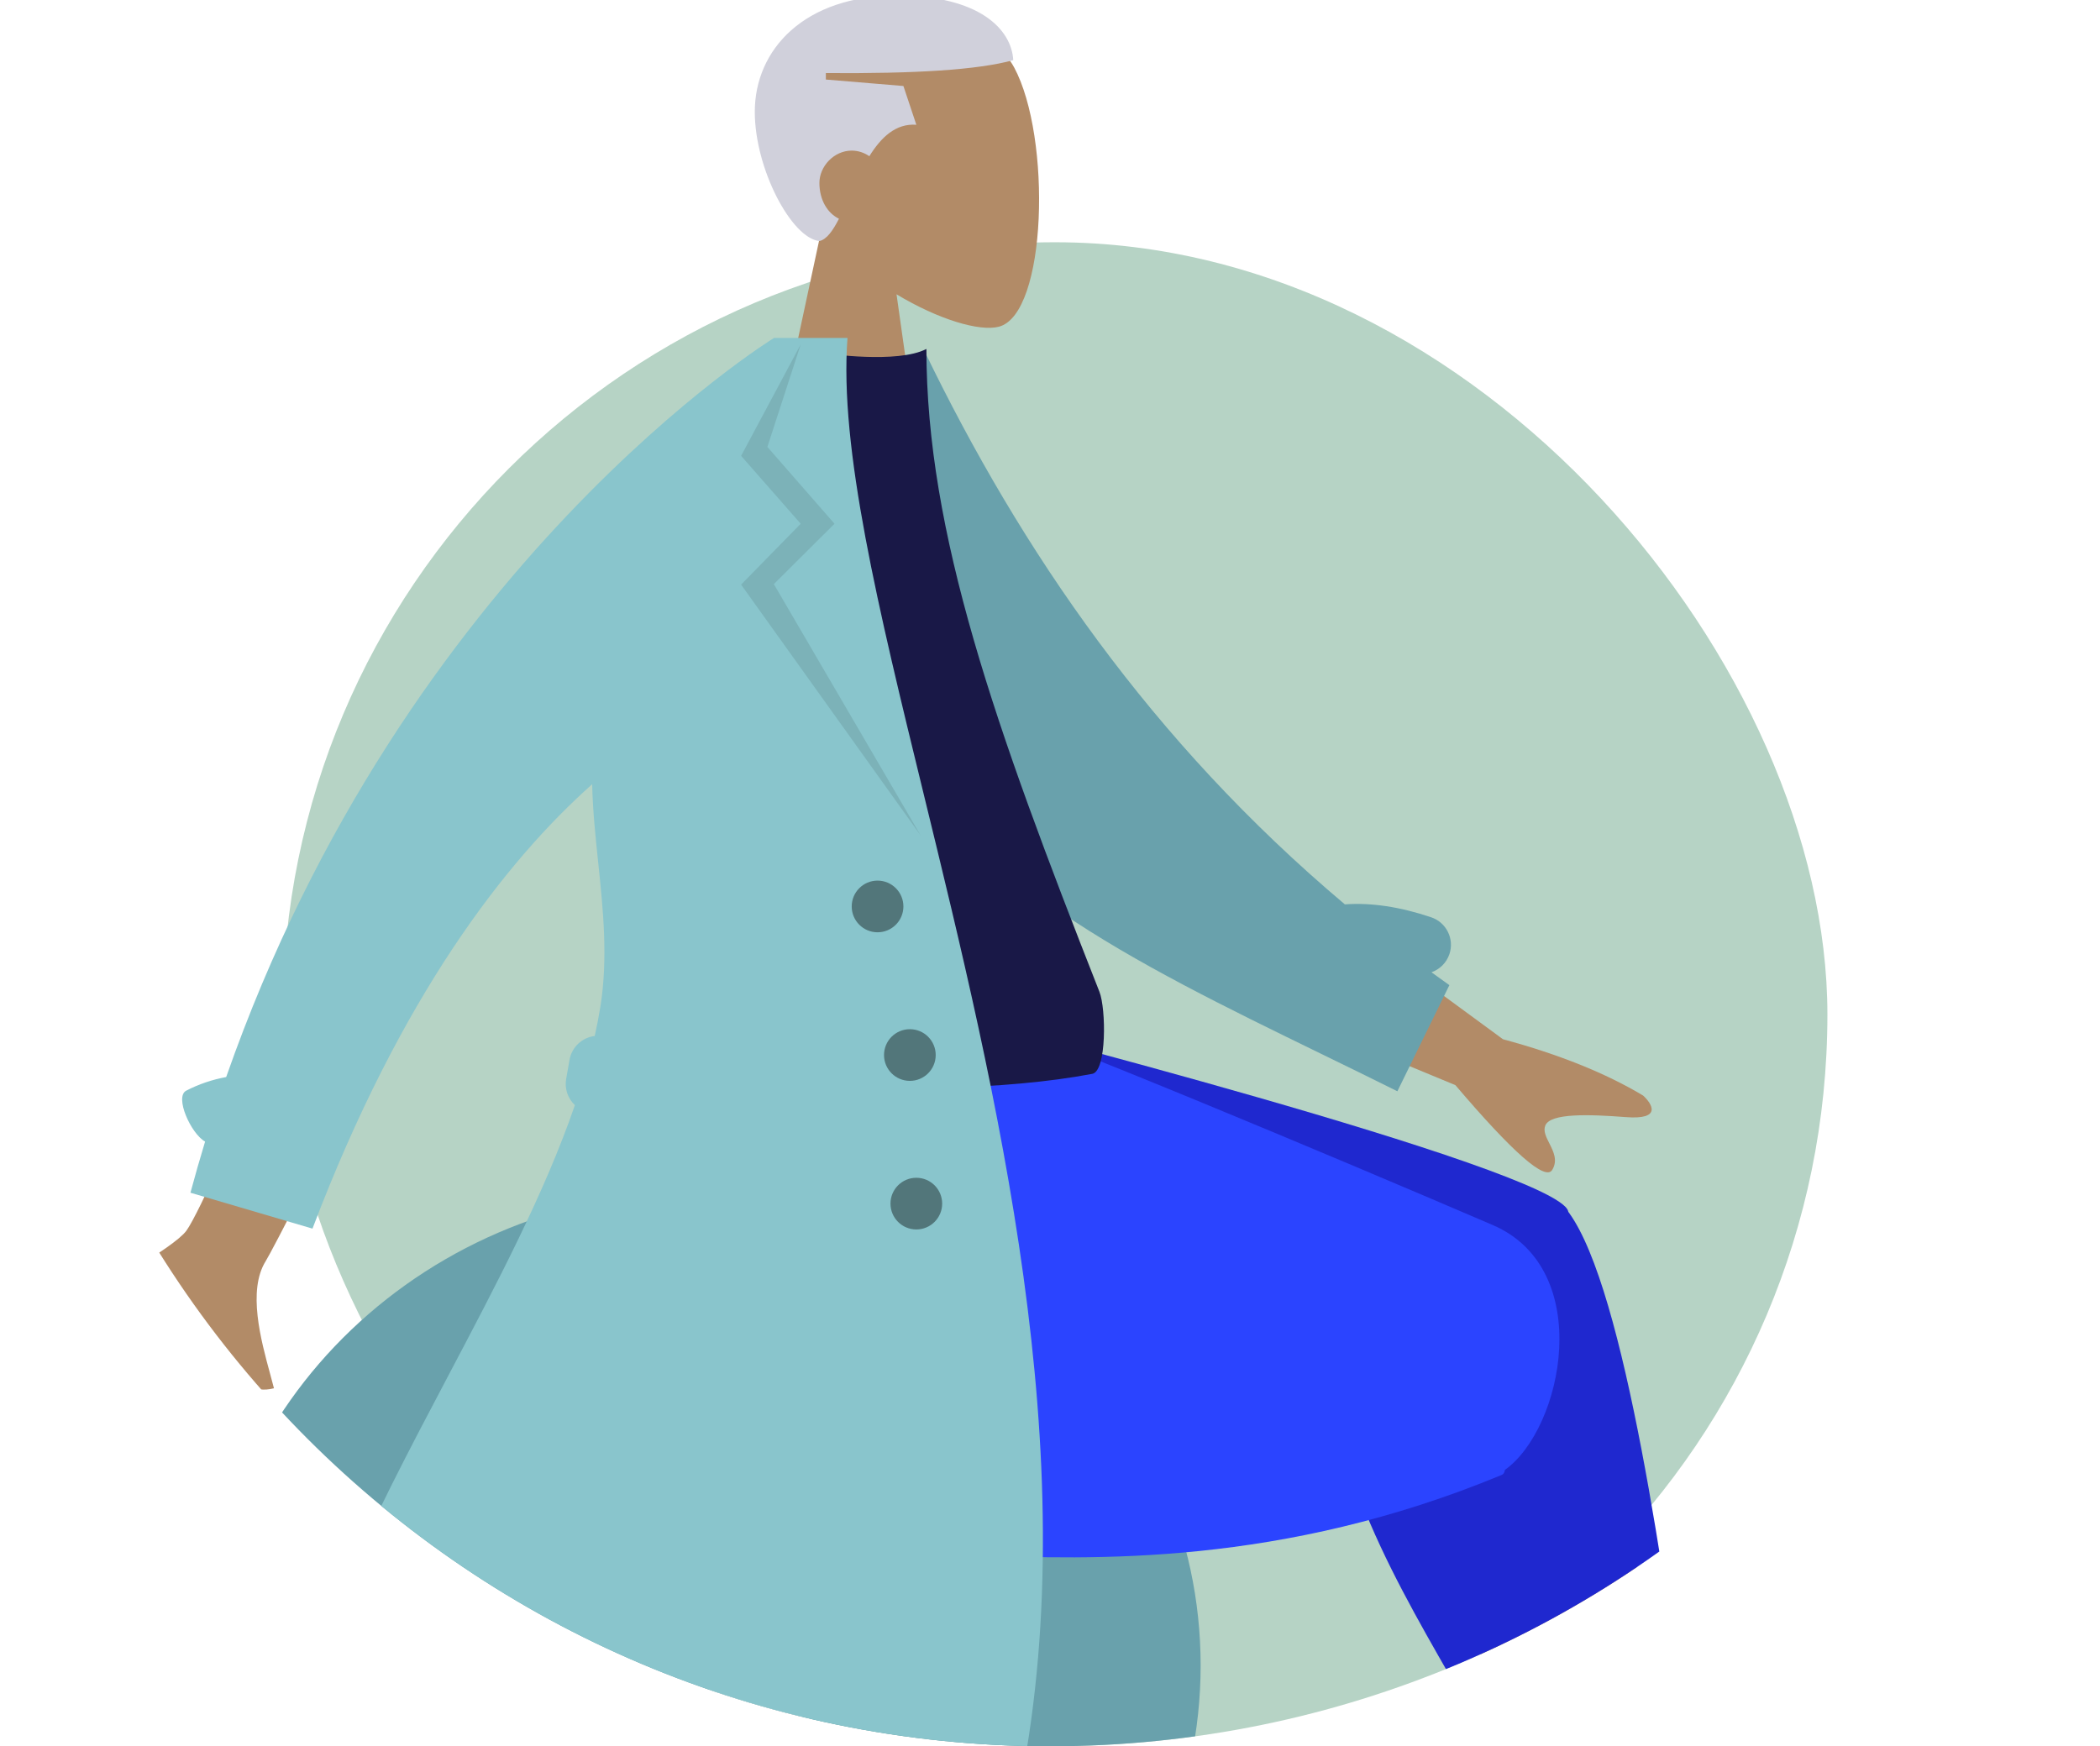 <svg width="208" height="173" viewBox="0 0 208 173" fill="none" xmlns="http://www.w3.org/2000/svg">
<g clip-path="url(#clip0_257_414)">
<rect x="28" y="24" width="153" height="153" rx="76.5" fill="#0D6B3C" fill-opacity="0.3"/>
<path fill-rule="evenodd" clip-rule="evenodd" d="M88.799 29.156C92.943 31.654 97.015 32.861 98.927 32.369C103.72 31.133 104.16 13.598 100.452 6.686C96.743 -0.227 77.677 -3.24 76.716 10.456C76.383 15.21 78.379 19.452 81.328 22.914L76.04 47.56H91.4L88.799 29.156Z" fill="#B28B67"/>
<path fill-rule="evenodd" clip-rule="evenodd" d="M81.8 7.24C90.663 7.303 96.831 6.93 100.36 5.96C100.199 2.956 97.076 -0.44 88.84 -0.44C79.677 -0.44 74.76 4.901 74.76 11.08C74.76 16.725 78.394 23.6 81.16 23.88C81.877 23.723 82.489 22.86 83.097 21.67C81.958 21.116 81.16 19.809 81.16 18.12C81.16 16.496 82.593 14.92 84.36 14.92C85.005 14.92 85.605 15.13 86.107 15.475C87.268 13.605 88.724 12.208 90.76 12.36L89.48 8.52L81.8 7.88V7.24Z" fill="#D0D0DB"/>
<path fill-rule="evenodd" clip-rule="evenodd" d="M69.64 212.04C96.857 212.04 118.92 190.979 118.92 165C118.92 139.021 96.857 117.96 69.64 117.96C42.423 117.96 20.36 139.021 20.36 165C20.36 190.979 42.423 212.04 69.64 212.04Z" fill="#69A1AC"/>
<path fill-rule="evenodd" clip-rule="evenodd" d="M146.255 162.491C148.635 170.829 154.566 186.633 162.766 204.782L170.558 202.509C163.741 160.746 158.068 133.096 154.818 124.681C152.671 119.121 136.426 119.773 138.295 130.96C139.079 135.652 142.179 148.214 146.255 162.491ZM114.227 132.911C101.52 135.544 75.172 144.851 67.648 147.825C62.92 149.694 65.968 156.032 70.002 155.478C70.685 155.384 73.102 155.113 76.708 154.71C88.291 153.414 112.144 150.746 130.234 148.142C139.76 146.771 134.636 128.928 124.745 130.816C121.418 131.452 117.879 132.155 114.227 132.911Z" fill="#B28B67"/>
<path fill-rule="evenodd" clip-rule="evenodd" d="M155.316 119.968C154.017 115.729 94.96 100.68 94.96 100.68H90.12V105.19L130.816 125.906C130.762 126.575 130.795 127.281 130.926 128.027C130.632 143.384 137.205 154.858 143.713 166.217C147.969 173.645 152.196 181.025 154.458 189.41L169.409 187.18C168.974 186.066 168.285 181.044 167.343 174.177C164.969 156.862 160.987 127.822 155.4 120.138C155.38 120.111 155.361 120.085 155.34 120.058C155.333 120.028 155.325 119.998 155.316 119.968Z" fill="#1F28CF"/>
<path fill-rule="evenodd" clip-rule="evenodd" d="M93.501 138.21C89.778 137.465 86.349 136.799 83.415 136.285C64.462 132.96 58.935 122.815 62.203 100.68H97.123C102.827 102.319 132.471 114.75 147.852 121.362C158.032 125.739 154.823 141.515 149.058 145.62C149.027 145.872 148.923 146.043 148.738 146.12C126.882 155.179 108.243 154.503 96.275 154.069C91.262 153.887 87.419 153.748 85 154.384L81.209 142.426L93.501 138.21Z" fill="#2B44FF"/>
<path fill-rule="evenodd" clip-rule="evenodd" d="M71.641 147.205C71.612 146.456 70.98 145.857 70.235 145.936C68.876 146.081 66.87 146.363 65.894 146.839C64.338 147.598 61.606 149.573 61.606 149.573C62.486 151.378 77.43 182.017 77.43 182.017C77.43 182.017 82.228 181.242 81.232 178.355C80.236 175.467 79.626 173.534 79.626 173.534L78.994 155.176C78.981 154.815 78.674 154.536 78.314 154.559L75.49 154.737C75.49 154.737 73.083 152.788 72.314 151.211C71.845 150.251 71.691 148.46 71.641 147.205Z" fill="#E4E4E4"/>
<path fill-rule="evenodd" clip-rule="evenodd" d="M18.457 121.929C20.965 118.507 36.065 81.72 36.065 81.72L47.336 83.761C47.336 83.761 27.714 122.699 26.317 124.937C24.502 127.845 25.845 132.771 26.756 136.111C26.897 136.628 27.028 137.107 27.135 137.534C24.957 138.082 24.18 136.819 23.36 135.488C22.435 133.984 21.456 132.393 18.344 133.224C17.142 133.545 15.982 133.971 14.85 134.387C10.938 135.823 7.344 137.144 3.392 133.625C2.765 133.068 2.283 131.298 4.369 130.35C9.567 127.988 17.231 123.601 18.457 121.929ZM148.864 102.955L128.449 87.964L123.936 99.12L144.153 107.503C149.87 114.219 153.067 117.019 153.744 115.902C154.314 114.961 153.868 114.08 153.458 113.268C153.137 112.635 152.839 112.045 153.059 111.502C153.561 110.26 157.401 110.391 161.041 110.671C164.68 110.951 163.62 109.331 162.742 108.532C159.027 106.308 154.401 104.449 148.864 102.955Z" fill="#B28B67"/>
<path fill-rule="evenodd" clip-rule="evenodd" d="M91.569 34.786L84.724 37.594C84.796 39.381 84.789 41.925 84.781 44.838C84.755 53.983 84.72 66.777 87.082 71.318C95.267 87.049 112.074 95.243 130.793 104.37C133.302 105.593 135.845 106.833 138.407 108.11L143.557 97.596C142.96 97.173 142.369 96.748 141.783 96.321C142.592 96.037 143.267 95.397 143.562 94.521C144.07 93.014 143.259 91.38 141.752 90.873C138.689 89.84 135.832 89.405 133.205 89.594C114.023 73.431 101.11 54.509 91.569 34.786Z" fill="#69A1AC"/>
<path fill-rule="evenodd" clip-rule="evenodd" d="M60.68 106.382C60.68 106.382 90.861 109.698 108.191 106.382C109.623 106.108 109.56 99.938 108.896 98.253C98.559 72.009 91.759 52.798 91.759 34.57C88.913 36.056 81.8 35.015 81.8 35.015C69.055 53.8 63.197 75.353 60.68 106.382Z" fill="#191847"/>
<path fill-rule="evenodd" clip-rule="evenodd" d="M22.403 106.7C40.188 55.867 76.664 33.48 76.664 33.48L80.121 33.48L83.943 33.48C83.118 44.383 86.992 60.249 91.486 78.654L91.486 78.654C98.673 108.089 107.446 144.02 101.122 176.532C93.347 178.268 84.21 177.082 74.32 175.799C60.045 173.947 44.199 171.891 28.605 178.12C29.206 165.096 36.81 150.679 44.38 136.327C49.178 127.23 53.963 118.159 56.941 109.485C56.258 108.842 55.902 107.878 56.077 106.885L56.41 104.995C56.636 103.713 57.677 102.78 58.906 102.634C59.121 101.674 59.306 100.72 59.459 99.773C60.24 94.936 59.741 90.155 59.248 85.428C58.977 82.833 58.708 80.254 58.653 77.69C50.082 85.326 39.706 98.64 30.951 121.717L18.863 118.161C19.325 116.443 19.81 114.755 20.314 113.094C18.915 112.322 17.266 108.661 18.444 108.05C19.689 107.405 21.01 106.956 22.403 106.7Z" fill="#89C5CC"/>
<path fill-rule="evenodd" clip-rule="evenodd" d="M79.308 34.12L76.006 44.274L82.655 51.886L76.646 57.867L91.184 82.76L73.406 57.917L79.308 51.886L73.406 45.159L79.308 34.12Z" fill="black" fill-opacity="0.1"/>
<path fill-rule="evenodd" clip-rule="evenodd" d="M86.92 92.36C88.334 92.36 89.48 91.214 89.48 89.8C89.48 88.386 88.334 87.24 86.92 87.24C85.506 87.24 84.36 88.386 84.36 89.8C84.36 91.214 85.506 92.36 86.92 92.36ZM90.12 107.08C91.534 107.08 92.68 105.934 92.68 104.52C92.68 103.106 91.534 101.96 90.12 101.96C88.706 101.96 87.56 103.106 87.56 104.52C87.56 105.934 88.706 107.08 90.12 107.08ZM93.32 119.24C93.32 120.654 92.174 121.8 90.76 121.8C89.346 121.8 88.2 120.654 88.2 119.24C88.2 117.826 89.346 116.68 90.76 116.68C92.174 116.68 93.32 117.826 93.32 119.24Z" fill="black" fill-opacity="0.4"/>
</g>
<defs>
<clipPath id="clip0_257_414">
<path d="M0 0H208V69C208 126.438 161.438 173 104 173C46.562 173 0 126.438 0 69V0Z" fill="white"/>
</clipPath>
</defs>
</svg>
